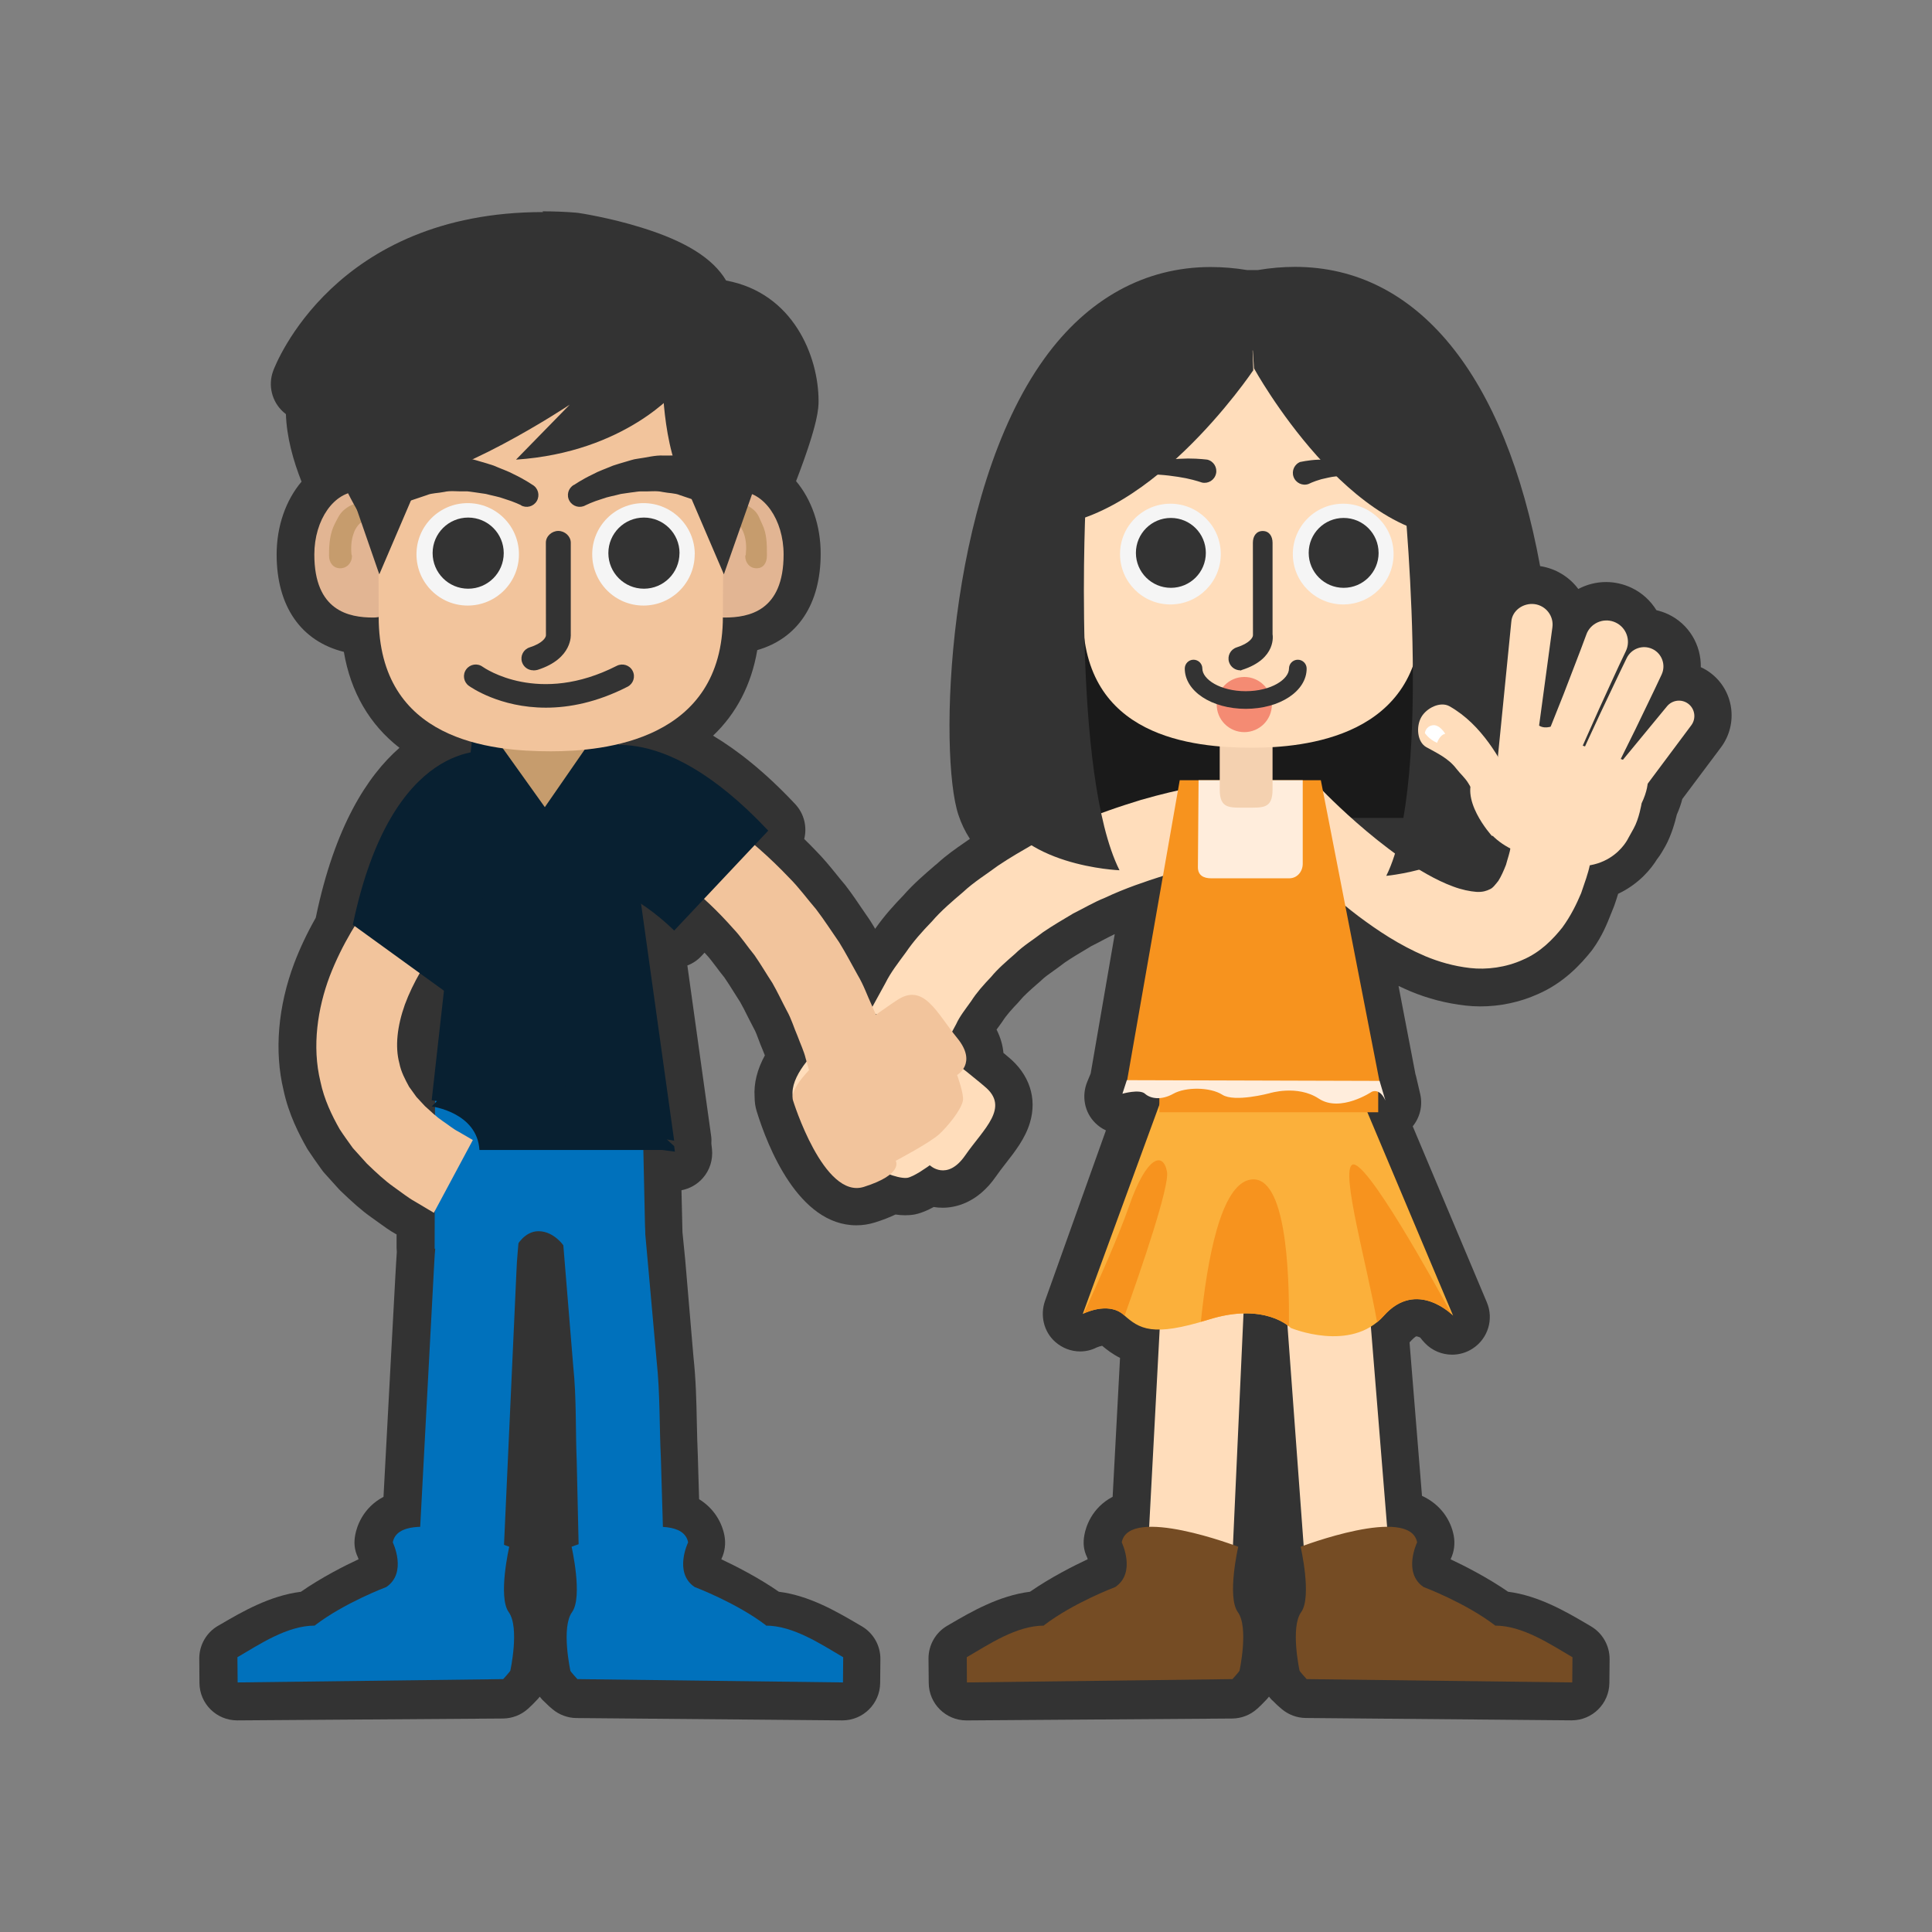 <?xml version="1.0" encoding="utf-8"?>
<!-- Generator: Adobe Illustrator 16.0.0, SVG Export Plug-In . SVG Version: 6.00 Build 0)  -->
<!DOCTYPE svg PUBLIC "-//W3C//DTD SVG 1.1//EN" "http://www.w3.org/Graphics/SVG/1.1/DTD/svg11.dtd">
<svg version="1.1" id="Layer_1" xmlns="http://www.w3.org/2000/svg" xmlns:xlink="http://www.w3.org/1999/xlink" x="0px" y="0px"
	 width="256px" height="256px" viewBox="0 0 256 256" enable-background="new 0 0 256 256" xml:space="preserve">
<rect x="0" y="0" width="256" height="256" fill="#808080" stroke="none"/>
<path fill="#333333" d="M173.104,225.24c-0.584-0.006-1.146-0.215-1.594-0.59c-0.35-0.299-0.717-0.606-1.027-0.95
	c-0.316-0.293-0.559-0.67-0.688-1.097c-0.044-0.133-0.076-0.269-0.095-0.41c-0.45-2.237-1.18-7.237,0.67-9.793
	c0.35-0.729,0.14-4.109-0.48-6.909c-0.14-0.61-0.029-1.23,0.25-1.75l-1.959-26.63l-0.061-0.021c-0.2-0.08-0.32-0.12-0.45-0.159
	c-0.229-0.07-0.37-0.111-0.53-0.15h-0.02l-1.21,26.66c0.521,0.59,0.739,1.41,0.569,2.209c-0.629,2.791-0.84,6.051-0.439,6.841
	c1.82,2.5,1.09,7.5,0.641,9.739c-0.021,0.131-0.051,0.261-0.091,0.391c-0.13,0.43-0.36,0.8-0.659,1.1c-0.301,0.34-0.65,0.66-1,0.98
	c-0.461,0.41-1.051,0.64-1.66,0.65l-35.21,0.239c-1.37,0-2.49-1.1-2.5-2.479l-0.03-3.221c-0.01-0.89,0.46-1.729,1.24-2.18l0.36-0.21
	c2.88-1.68,6.41-3.75,10.25-4.04c3.52-2.54,7.859-4.52,9.061-5.04c0.74-0.76-0.131-2.95-0.141-2.97c-0.21-0.46-0.27-0.99-0.18-1.48
	c0.18-0.97,0.9-2.979,3.699-3.77l1.16-21.79c-1.649-0.46-2.779-1.351-3.799-2.261c-0.021-0.01-0.041-0.029-0.061-0.039l-0.15-0.08
	l-0.16-0.051c-0.039-0.01-0.08-0.02-0.119-0.02c-0.11-0.01-0.181-0.01-0.24-0.02h-0.2c-0.8,0-1.74,0.35-2.04,0.49
	c-0.34,0.159-0.7,0.229-1.061,0.229c-0.609,0-1.219-0.22-1.689-0.65c-0.75-0.68-1.02-1.729-0.68-2.68l9.22-25.79
	c-0.149,0.05-0.3,0.1-0.399,0.141c-0.311,0.129-0.631,0.189-0.951,0.189c-0.649,0-1.289-0.25-1.77-0.73
	c-0.71-0.709-0.93-1.779-0.55-2.72l0.55-1.34l3.99-23.05c-1.17,0.34-2.36,0.75-3.52,1.29c-0.051,0.02-0.091,0.04-0.141,0.06
	c-0.79,0.32-1.58,0.74-2.43,1.19c-0.48,0.26-0.971,0.51-1.461,0.76l-0.569,0.34c-1.06,0.64-2.16,1.29-3.17,1.98
	c-0.44,0.34-0.88,0.66-1.33,0.97c-0.78,0.55-1.51,1.07-2.069,1.63l-0.111,0.1l-0.369,0.331c-0.971,0.85-1.87,1.64-2.561,2.479
	c-0.039,0.05-0.08,0.09-0.119,0.14c-0.84,0.881-1.711,1.83-2.32,2.79l-0.07,0.101l-0.48,0.67c-0.43,0.59-0.84,1.149-1.119,1.66
	c1.229,1.689,1.49,3.16,1.38,4.319c0.93,0.761,1.51,1.261,1.54,1.28c4.64,3.76,1.279,8.061-0.73,10.63
	c-0.47,0.601-0.949,1.22-1.38,1.83c-1.76,2.54-3.7,3.069-5.02,3.069c-0.59,0-1.12-0.109-1.58-0.26c-1.22,0.771-2.23,1.181-3.01,1.25
	c-0.12,0.01-0.25,0.01-0.39,0.01c-0.49,0-1.04-0.069-1.65-0.219c-0.84,0.469-1.87,0.899-3.1,1.289c-0.56,0.17-1.13,0.26-1.71,0.26
	c-6.22,0-9.86-10.229-10.82-13.359c-0.12-0.359-0.18-0.78-0.17-1.23c-0.13-1.619,0.42-3.359,1.64-5.189
	c-0.11-0.29-0.24-0.61-0.38-0.96c-0.13-0.32-0.26-0.64-0.39-0.97c-0.17-0.4-0.33-0.82-0.49-1.25c-0.25-0.67-0.48-1.301-0.8-1.86
	c-0.28-0.521-0.51-0.99-0.75-1.47c-0.35-0.7-0.71-1.42-1.1-2.101c-0.29-0.45-0.58-0.909-0.87-1.37c-0.44-0.699-0.89-1.43-1.36-2.11
	c-0.36-0.44-0.71-0.9-1.05-1.36c-0.53-0.71-1.04-1.38-1.58-1.96c-0.65-0.73-1.31-1.43-1.99-2.11l-2.26,2.41
	c-0.46,0.49-1.11,0.78-1.79,0.79h-0.03c-0.36,0-0.72-0.08-1.05-0.23l3.53,25.25c0.04,0.261,0.03,0.511-0.01,0.761
	c0.01,0.04,0.12,0.979,0.12,0.979c0.08,0.7-0.14,1.4-0.6,1.931c-0.47,0.53-1.13,0.84-1.83,0.86l-1.68,0.039l0.18,8.08
	c0.05,0.6,0.11,1.15,0.17,1.71c0.07,0.671,0.13,1.351,0.2,2.11l1.15,12.85c0.32,2.891,0.38,5.78,0.44,8.57
	c0.03,1.48,0.06,2.939,0.13,4.37l0.21,7.26c2.52,0.87,3.18,2.79,3.35,3.72c0.1,0.521,0.03,1.051-0.19,1.53
	c0,0.011-0.86,2.06-0.12,2.81c1.2,0.521,5.54,2.5,9.07,5.051c3.76,0.289,7.23,2.33,10.05,3.99l0.56,0.33
	c0.77,0.449,1.25,1.279,1.24,2.18l-0.03,3.16c-0.02,1.369-1.13,2.479-2.5,2.479l-35.22-0.31c-0.58-0.01-1.15-0.221-1.6-0.601
	c-0.37-0.31-0.74-0.62-1.05-0.97c-0.24-0.23-0.44-0.51-0.57-0.82c-0.11-0.229-0.18-0.47-0.21-0.729c-0.45-2.271-1.14-7.19,0.69-9.72
	c0.36-0.74,0.15-4.061-0.48-6.91c-0.21-0.93,0.14-1.87,0.84-2.461l-0.21-9.35c-0.06-1.39-0.08-2.859-0.1-4.359
	c-0.03-2.641-0.07-5.371-0.34-7.98l-1.24-15.24c-0.28-0.25-0.61-0.449-0.9-0.449c-0.04,0-0.12,0.039-0.23,0.119
	c-0.09,1.01-0.17,2.041-0.2,3.061l-1.57,34.6c0.52,0.59,0.75,1.4,0.57,2.2c-0.62,2.79-0.83,6.05-0.44,6.83
	c1.81,2.489,1.1,7.47,0.65,9.71c-0.02,0.16-0.05,0.311-0.1,0.45c-0.13,0.409-0.35,0.77-0.64,1.05c-0.3,0.35-0.65,0.67-1.01,0.99
	c-0.45,0.42-1.05,0.65-1.66,0.65l-35.21,0.25c-1.37,0-2.49-1.111-2.5-2.48l-0.02-3.221c0-0.899,0.47-1.729,1.24-2.18l0.35-0.199
	c2.89-1.69,6.42-3.761,10.27-4.051c3.52-2.54,7.86-4.52,9.07-5.04c0.75-0.77-0.13-2.95-0.14-2.97c-0.2-0.46-0.27-0.99-0.17-1.49
	c0.18-0.96,0.9-2.97,3.7-3.77l1.8-32.54c0.02-0.591,0.06-1.181,0.11-1.771c-0.03-0.13-0.04-0.27-0.04-0.42l0.01-3.25
	c-0.39-0.23-0.86-0.51-1.42-0.84c-0.64-0.34-1.36-0.859-2.12-1.42c-0.29-0.21-0.58-0.43-0.9-0.641
	c-1.17-0.819-2.36-1.899-3.79-3.279c-0.04-0.04-0.08-0.08-0.12-0.13l-1.85-2.06c-0.06-0.07-0.12-0.141-0.17-0.211l-0.18-0.25
	c-0.54-0.74-1.09-1.51-1.64-2.35c-0.03-0.04-0.05-0.08-0.08-0.12c-0.92-1.62-2.22-4.11-2.83-7.021c-1.13-4.58-0.66-10.06,1.33-15.35
	c0.79-2.05,1.75-4.05,2.93-6.08c0-0.14,0.02-0.28,0.05-0.42c2.96-14.2,8.43-20.39,13.05-23.05c-5.67-2.94-8.93-7.94-9.56-14.73
	c-5.59-0.61-8.65-4.38-8.65-10.77c0-3.73,1.46-7.11,3.75-9.07c-1.53-3.44-2.78-7.48-2.5-11.08c-0.43-0.09-0.84-0.29-1.19-0.6
	c-0.77-0.69-1.03-1.77-0.68-2.73c0.29-0.79,7.51-19.41,33.44-19.41c1.36,0,2.77,0.05,4.18,0.16c0.06,0,0.13,0.01,0.19,0.02
	c3.78,0.57,16.03,2.86,18.29,8.79c8.34,0.82,11.41,8.44,11.41,13.65c0,0.67,0,2.67-3.4,11.24c2.26,1.97,3.68,5.32,3.68,9.01
	c0,6.2-2.87,9.93-8.15,10.7c-0.57,6.12-3.36,10.8-8.19,13.83c3.85,1.69,8.45,4.81,13.64,10.34c0.91,0.96,0.91,2.46,0,3.42
	l-0.03,0.03c0.97,0.9,1.91,1.82,2.81,2.77c0.91,0.91,1.74,1.94,2.55,2.93c0.37,0.45,0.74,0.91,1.11,1.35
	c0.03,0.04,0.06,0.07,0.09,0.11c0.79,1.04,1.5,2.08,2.19,3.09c0.32,0.46,0.62,0.92,0.94,1.37c0.03,0.03,0.05,0.07,0.07,0.1
	c0.66,1.05,1.22,2.07,1.77,3.07c0.23,0.43,0.47,0.85,0.7,1.27c0.54-0.88,1.18-1.74,1.8-2.58l0.39-0.54c1.08-1.6,2.44-3.07,3.62-4.3
	c1.26-1.44,2.69-2.67,4.08-3.86l0.23-0.2c1.07-1,2.22-1.79,3.32-2.56c0.5-0.34,0.99-0.68,1.479-1.05l0.101-0.06
	c0.47-0.32,0.949-0.62,1.42-0.91c-1.311-1.33-2.24-2.84-2.811-4.53c-2.44-7.31-1.37-40.99,11.04-58.2
	c5.29-7.35,12.03-11.08,20-11.08c1.49,0,3.03,0.14,4.601,0.4h1.85c1.6-0.28,3.18-0.42,4.699-0.42
	c20.611,0,27.871,24.78,30.371,39.65c0.319-0.06,0.64-0.09,0.979-0.09c0.229,0,0.45,0.02,0.681,0.05
	c2.529,0.35,4.389,2.42,4.549,4.84c0.931-1.64,2.721-2.69,4.641-2.69c0.8,0,1.58,0.17,2.3,0.52c1.32,0.63,2.261,1.73,2.72,3.01
	c0.73,0.01,1.44,0.16,2.11,0.47c2.5,1.16,3.601,4.12,2.5,6.62c0.979,0.01,1.92,0.32,2.7,0.91c2,1.49,2.4,4.34,0.91,6.35l-5.44,7.28
	c-0.159,0.74-0.43,1.54-0.81,2.37c-0.16,0.73-0.59,2.45-1.33,3.78c-0.301,0.53-0.6,1.08-0.971,1.52c-0.76,1.31-2.449,3.17-5.17,4.12
	c-0.189,0.83-0.47,1.68-0.77,2.54c-0.02,0.06-0.04,0.12-0.061,0.17c-0.119,0.29-0.229,0.58-0.35,0.88
	c-0.49,1.24-1.05,2.65-2.141,4.16c-0.02,0.03-0.039,0.06-0.069,0.09c-1.239,1.55-3.229,3.76-6.181,5.02
	c-1.989,0.91-4.289,1.4-6.6,1.4c-0.57,0-1.13-0.03-1.67-0.091c-2.3-0.26-4.52-0.829-6.59-1.689c-2.311-0.98-4.34-2.11-6.029-3.19
	l3.279,17.09c0.03,0.101,0.061,0.19,0.08,0.29l0.529,2.28c0.25,1.1-0.25,2.2-1.199,2.74c-0.04,0.229-0.109,0.449-0.21,0.65
	l10.37,24.629c0.47,1.11,0.08,2.4-0.93,3.061c-0.42,0.279-0.9,0.42-1.371,0.42c-0.66,0-1.319-0.26-1.799-0.76
	c-0.211-0.221-0.461-0.5-0.66-0.85l-0.121-0.091l0.041-0.069c-0.021-0.041-0.041-0.07-0.051-0.11l-0.08,0.13
	c-0.08-0.05-0.359-0.21-0.359-0.21c-0.07-0.04-0.16-0.08-0.25-0.12c0,0-0.27-0.109-0.35-0.141l-0.11-0.039
	c-0.07-0.021-0.15-0.04-0.229-0.061l0.52-2.449l-0.62,2.42c-0.08-0.021-0.17-0.03-0.271-0.051c-0.18-0.02-0.27-0.02-0.359-0.02
	c-0.18,0-0.27,0.01-0.36,0.02c-0.149,0.03-0.239,0.051-0.33,0.07l-0.13,0.04c-0.02,0-0.12,0.05-0.22,0.09
	c-0.2,0.091-0.31,0.16-0.431,0.229c0,0-0.1,0.061-0.1,0.07c-0.109,0.07-0.24,0.17-0.38,0.291l-0.06,0.049
	c-0.17,0.15-0.32,0.301-0.48,0.48c-0.29,0.32-0.609,0.641-0.971,0.95c0,0-0.01,0-0.01,0.01l1.871,23.14
	c3.139,0.721,3.92,2.891,4.109,3.92c0.1,0.521,0.029,1.051-0.2,1.53c0,0.011-0.86,2.06-0.12,2.81c1.211,0.531,5.551,2.5,9.07,5.051
	c3.76,0.29,7.221,2.32,10.05,3.98l0.57,0.33c0.78,0.449,1.25,1.279,1.239,2.18l-0.029,3.16c-0.01,1.369-1.13,2.479-2.5,2.479
	l-35.21-0.31L173.104,225.24z"/>
<path fill="#333333" d="M55.923,134.22c-0.68,1.998-0.923,3.87-0.697,5.363L55.923,134.22L55.923,134.22z"/>
<path fill="#333333" d="M194.564,115.488c0.517,0.125,0.953,0.185,1.278,0.213h0.063c0.146,0,0.218-0.01,0.297-0.04
	c0.07-0.08,0.137-0.17,0.212-0.26l0.08-0.1c0.187-0.31,0.394-0.75,0.616-1.31c-0.819,0.57-1.68,1.07-2.547,1.51V115.488z"/>
<path fill="#333333" d="M71.973,33.098c1.282,0,2.617,0.05,3.998,0.15c0,0,14.96,2.26,16.42,7.478c0.11,0.397,0.17,0.83,0.19,1.275
	c0.19,0,0.37-0.01,0.54-0.01c8.9,0,10.43,8.47,10.43,11.23c0,1.99-2.15,7.67-3.52,11.07l0.04,0.01l-0.41,1.18
	c2.42,1.04,4.17,4.22,4.17,8c0,7.49-4.57,8.35-7.81,8.35c-0.08,0-0.15-0.01-0.23-0.01c-0.03,10.89-7.04,15.15-13.79,16.77l0.02,0.14
	h0.14c4,0,10.78,1.89,19.66,11.35l-1.79,1.91c1.58,1.34,3.12,2.79,4.58,4.33c1.31,1.3,2.4,2.81,3.58,4.19
	c1.11,1.44,2.07,2.95,3.06,4.37c0.91,1.46,1.67,2.95,2.46,4.33c0.82,1.37,1.29,2.78,1.88,4.02l0.07,0.17l1.71-3.109
	c0.68-1.35,1.67-2.63,2.69-4.02c0.97-1.43,2.16-2.76,3.45-4.09c1.22-1.41,2.67-2.63,4.13-3.88c1.419-1.33,3.07-2.3,4.63-3.47
	c1.459-0.98,2.979-1.79,4.47-2.65c-2.16-1.32-4.021-3.05-4.88-5.64c-2.73-8.2-0.82-66.01,28.68-66c1.4,0,2.859,0.13,4.391,0.4h2.279
	c1.57-0.28,3.061-0.42,4.49-0.42c18.66,0,26.25,23.22,28.6,42.37l0.01-0.36c0.01-0.03,0.01-0.07,0.01-0.09
	c0.101-1.37,1.371-2.35,2.721-2.35c0.12,0,0.25,0.01,0.37,0.02c1.489,0.21,2.56,1.57,2.36,3.06L204,96.19
	c0.279,0.176,0.583,0.24,0.883,0.24c0.21,0,0.42-0.03,0.62-0.083c0.574-1.433,1.14-2.87,1.72-4.3c1.01-2.64,2.055-5.27,3.026-7.92
	c0.03-0.08,0.06-0.164,0.101-0.25c0.479-1.02,1.5-1.61,2.56-1.61c0.409,0,0.829,0.09,1.22,0.28c1.41,0.67,2.01,2.37,1.34,3.786
	c-1.23,2.55-2.369,5.13-3.55,7.696c-0.72,1.61-1.44,3.21-2.149,4.83l0.31,0.11c0.68-1.5,1.37-2.979,2.06-4.479
	c1.15-2.42,2.28-4.86,3.461-7.271c0.439-0.9,1.35-1.43,2.289-1.43c0.36,0,0.73,0.08,1.08,0.24c1.27,0.59,1.83,2.11,1.24,3.39
	c-1.141,2.43-2.33,4.85-3.48,7.27c-0.649,1.3-1.299,2.61-1.939,3.92l0.29,0.11l5.84-7.09c0.399-0.49,0.99-0.75,1.58-0.75
	c0.42,0,0.851,0.13,1.22,0.41c0.9,0.67,1.07,1.95,0.391,2.85l-5.801,7.75c-0.08,0.7-0.34,1.56-0.84,2.59c0,0-0.38,2.02-1.119,3.35
	c-0.701,1.25-0.83,1.25-0.83,1.25s-1.381,2.96-5.381,3.61c0,1.06-0.42,2.36-0.88,3.73c-0.6,1.4-1.06,2.94-2.22,4.54
	c-1.25,1.56-2.891,3.29-5.221,4.28c-1.789,0.82-3.779,1.21-5.619,1.21c-0.471,0-0.94-0.03-1.391-0.08
	c-2.18-0.25-4.16-0.79-5.91-1.52c-3.5-1.49-6.359-3.35-8.91-5.25c-0.579-0.44-1.149-0.73-1.689-1.17l4.51,23.469h0.03l0.521,2.281
	c-0.311-0.701-0.221-1.351-1.221-1.49v3.199h-0.93l11.24,26.7c0,0-0.311-0.319-0.311-0.43c0-0.05-0.01-0.11-0.09-0.181
	c0-0.01,0.11-0.01,0.11-0.01c-0.07-0.07-0.16-0.14-0.261-0.21l-0.06-0.04l-0.28-0.199l-0.09-0.061c-0.09-0.061-0.18-0.12-0.279-0.18
	c-0.041-0.03-0.08-0.061-0.131-0.08c-0.109-0.07-0.22-0.131-0.34-0.2l-0.16-0.09c-0.119-0.07-0.24-0.13-0.369-0.19l-0.17-0.08
	c-0.121-0.05-0.24-0.1-0.371-0.14c-0.069-0.021-0.129-0.05-0.199-0.069c-0.12-0.041-0.24-0.08-0.37-0.111
	c-0.05-0.02-0.11-0.029-0.16-0.039c-0.16-0.04-0.319-0.061-0.479-0.09c-0.061-0.01-0.121-0.021-0.181-0.021
	c-0.17-0.021-0.34-0.03-0.51-0.03h-0.17c-0.19,0.01-0.37,0.021-0.56,0.041l-0.131,0.029c-0.18,0.03-0.359,0.07-0.55,0.12l-0.1,0.03
	c-0.2,0.07-0.41,0.149-0.61,0.24l-0.13,0.06c-0.2,0.1-0.41,0.22-0.61,0.35c-0.05,0.03-0.09,0.06-0.13,0.091
	c-0.21,0.14-0.42,0.31-0.63,0.489l-0.1,0.091c-0.23,0.199-0.45,0.42-0.67,0.67c-0.26,0.289-0.53,0.549-0.811,0.779
	c-0.029,0.02-0.05,0.051-0.08,0.07v0.01c-0.26,0.221-0.539,0.42-0.82,0.59l2.15,26.551h0.051c2.049,0,3.639,0.59,3.93,2.129
	c0,0-1.95,4.131,0.85,6.041c0,0,5.58,2.34,9.48,5.34h-0.03c3.659,0,7.3,2.279,10.271,4.01l-0.031,3.15l-35.189-0.301
	c0,0-1.02-0.859-0.92-0.859h-0.02c0,0-1.25-5.99,0.209-8.01c1.461-2.031-0.06-8.92-0.06-8.92l0.399-0.15l-2.149-29.2
	c-0.19-0.14-0.44-0.31-0.76-0.479c-0.07-0.031-0.13-0.07-0.2-0.11c-0.05-0.021-0.109-0.05-0.16-0.07
	c-0.119-0.06-0.24-0.11-0.369-0.17l-0.131-0.05c-0.15-0.061-0.32-0.12-0.49-0.18l-0.1-0.03c-0.21-0.06-0.42-0.13-0.65-0.181h-0.029
	c-0.74-0.18-1.61-0.289-2.6-0.289c-0.07,0-0.141,0.01-0.211,0.01c-0.039,0-0.09,0.01-0.13,0.01c-0.11,2.37-0.22,4.8-0.329,7.22
	c-0.391,8.53-0.781,17.08-1.07,23.48c0.43,0.149,0.689,0.31,0.689,0.31s-1.52,6.76-0.061,8.79c1.471,2.021,0.211,8.011,0.211,8.011
	h-0.02c0.1,0-0.921,0.92-0.921,0.92l-35.18,0.25l-0.03-3.221c2.971-1.73,6.6-3.949,10.26-3.949h-0.029
	c3.91-3,9.479-5.351,9.479-5.351c2.8-1.899,0.86-6.16,0.86-6.16c0.279-1.46,1.73-2.01,3.63-2.06c0.34-6.221,0.75-14.03,1.16-21.84
	l0.229-4.301h-0.13c-2.271,0-3.38-0.84-4.62-1.949c-0.119-0.11-0.25-0.2-0.38-0.291c-0.04-0.029-0.09-0.049-0.13-0.069
	c-0.1-0.06-0.189-0.11-0.29-0.149l-0.14-0.061c-0.1-0.04-0.2-0.08-0.301-0.11c-0.039-0.02-0.09-0.03-0.129-0.04
	c-0.11-0.029-0.221-0.06-0.33-0.07l-0.121-0.02c-0.119-0.02-0.279-0.029-0.399-0.04h-0.12c-0.08-0.01-0.16-0.01-0.24-0.01
	c-1.58,0-3.109,0.729-3.109,0.729l9.9-27.709v-0.9c0,0.01-0.051,0.01-0.131,0.01c-0.32,0-1.189-0.09-1.52-0.4
	c-0.2-0.18-0.5-0.25-0.83-0.25c-0.86,0-1.91,0.431-1.91,0.431l0.58-1.421h0.04l4.75-27.439c-2.31,0.74-5.011,1.26-7.729,2.54
	c-1.41,0.56-2.73,1.37-4.15,2.06c-1.33,0.8-2.711,1.6-4.01,2.49c-1.23,0.96-2.601,1.78-3.681,2.85c-1.149,1.01-2.3,1.98-3.21,3.09
	c-0.99,1.04-1.91,2.069-2.609,3.17c-0.75,1.05-1.53,2.021-1.991,3.05l-0.53,0.98c0.22,0.289,0.44,0.57,0.67,0.85
	c1.61,1.971,1.3,3.32,0.78,4.1c1.68,1.32,2.811,2.291,2.811,2.291c3.449,2.789-0.101,5.619-2.531,9.149c-1.08,1.569-2.13,2-2.97,2
	c-1.04,0-1.74-0.681-1.74-0.681s-2.19,1.611-3.05,1.681c-0.06,0-0.12,0.01-0.19,0.01c-0.56,0-1.3-0.19-2.05-0.46
	c-0.62,0.51-1.67,1.07-3.44,1.63c-0.32,0.101-0.64,0.15-0.95,0.15c-4.86,0-8.43-11.601-8.43-11.601c-0.06-0.17-0.07-0.359-0.05-0.56
	c-0.19-1.47,0.65-3.11,1.88-4.649l-0.12-0.41c-0.22-0.92-0.67-1.86-1.07-2.94c-0.46-1.04-0.79-2.26-1.44-3.39
	c-0.62-1.15-1.19-2.41-1.9-3.641c-0.77-1.189-1.51-2.46-2.37-3.68c-0.94-1.15-1.77-2.43-2.81-3.53c-1.23-1.39-2.54-2.71-3.89-3.93
	l-3.98,4.24c0,0-1.8-1.83-4.39-3.54l4.39,31.41l-0.95-0.131l0.95,0.94l0.1,0.851l-1.65,0.029h-2.5l0.24,10.71
	c0.12,1.341,0.24,2.47,0.37,3.89c0.36,4.101,0.76,8.48,1.15,12.851c0.47,4.38,0.35,8.74,0.56,12.83l0.27,9.21
	c1.76,0.1,3.08,0.73,3.34,2.109c0,0-1.94,4.141,0.86,6.041c0,0,5.57,2.35,9.48,5.35h-0.04c3.66,0,7.3,2.279,10.26,4.01l-0.03,3.16
	l-35.2-0.32c0,0-1.01-0.859-0.92-0.859h-0.03c0,0-1.25-5.99,0.22-8.01c1.46-2.03-0.06-8.92-0.06-8.92s0.35-0.131,0.93-0.341
	l-0.24-10.989c-0.17-4-0.01-8.33-0.45-12.561l-1-12.35l-0.29-3.58c-0.48-0.631-1.66-1.9-3.33-1.9c-1.34,0-2.23,1-2.65,1.58
	c-0.12,1.3-0.24,2.65-0.28,4.02c-0.19,4-0.38,8.28-0.57,12.551l-1.05,23.5c0.44,0.16,0.69,0.32,0.69,0.32s-1.52,6.77-0.06,8.799
	c1.46,2.021,0.21,8.011,0.21,8.011h-0.02c0.1,0-0.92,0.93-0.92,0.93l-35.19,0.24l-0.03-3.22c2.96-1.73,6.6-3.94,10.26-3.94h-0.03
	c3.91-3,9.48-5.34,9.48-5.34c2.8-1.899,0.85-6.16,0.85-6.16c0.27-1.46,1.72-2.01,3.63-2.06l1.16-21.84l0.67-12.711
	c0.03-0.789,0.09-1.56,0.16-2.31h-0.09l0.02-4.96l-0.11,0.22c0,0-0.92-0.55-2.54-1.51c-0.81-0.44-1.75-1.19-2.84-1.96
	c-1.09-0.77-2.27-1.85-3.51-3.05c-0.6-0.66-1.22-1.341-1.85-2.05c-0.58-0.801-1.18-1.621-1.76-2.5c-1.06-1.851-2.06-3.95-2.55-6.301
	c-1.16-4.71-0.36-9.76,1.22-13.949c0.93-2.42,2.08-4.641,3.34-6.69l-0.25-0.18c3.79-18.17,11.64-22.06,15.62-22.83l0.15-1.39
	c-6.41-1.84-12.35-6.21-12.36-16.59c-0.23,0.05-0.46,0.08-0.72,0.08c-3.23,0-7.81-0.87-7.81-8.35c0-3.93,1.91-7.22,4.48-8.11
	c-1.84-3.65-4.63-10.43-2.49-14.69c0,0,0.47-0.72-0.22-0.72c-0.39,0-1.13,0.22-2.53,0.92c0,0,6.61-17.78,31.09-17.78"/>
<path fill="#333333" d="M184.85,113.469c0.439-1.42,0.799-3.59,1.1-4.59h-6.891c0.23,0,0.461,0.17,0.711,0.4
	c1.459,1.29,3.189,2.83,5.069,4.19"/>
<path fill="#333333" d="M195.898,118.209c0.701,0,1.141-0.17,1.49-0.34c0.4-0.14,0.721-0.61,1.141-1.11
	c0.38-0.6,0.72-1.37,1.01-2.13c0.21-0.79,0.46-1.47,0.58-2.19c-0.811-0.41-1.61-0.96-2.32-1.67h-0.13c0,0-0.09-0.1-0.229-0.27
	c-2.681,2.57-6.471,3.98-9.4,4.74c1.48,0.9,3.01,1.7,4.49,2.24c1.14,0.44,2.209,0.64,3.07,0.72c0.1,0,0.189,0.01,0.279,0.01"/>
<path fill="#333333" d="M58.1,147.77V146.7c-1-0.05-0.94-0.08-0.94-0.08l-0.06-0.45v-0.29l-0.19-0.069l1.89-14.521l-3.21-2.32
	c-0.77,1.356-1.438,2.75-1.957,4.154c-1.027,2.86-1.317,5.601-0.72,7.8c0.22,1.131,0.79,2.131,1.31,3.1
	c0.34,0.461,0.72,0.916,1.034,1.351c0.39,0.415,0.886,0.819,1.24,1.21c0.47,0.42,0.58,0.82,1.58,1.2"/>
<path fill="#333333" d="M71.98,28.1C44.333,28.096,36.52,48.276,36.2,49.136c-0.714,1.925-0.18,4.09,1.35,5.462
	c0.108,0.098,0.22,0.19,0.335,0.276c0.096,3.013,0.954,6.122,2.07,8.948c-2.067,2.44-3.3,5.873-3.3,9.653
	c0,6.897,3.26,11.5,8.907,12.902c0.902,5.328,3.415,9.64,7.37,12.712c-4.252,3.72-8.572,10.41-11.073,22.42l-0.03,0.12
	c-1.13,1.99-2.06,3.96-2.83,5.97c-2.17,5.74-2.67,11.709-1.43,16.85c0.68,3.22,2.09,5.91,3.08,7.66c0.05,0.08,0.1,0.17,0.15,0.25
	c0.58,0.89,1.15,1.68,1.7,2.449l0.18,0.25c0.1,0.141,0.21,0.28,0.33,0.41l1.86,2.061c0.08,0.08,0.16,0.17,0.24,0.25
	c1.51,1.449,2.79,2.609,4.09,3.52c0.29,0.2,0.58,0.41,0.85,0.61c0.8,0.58,1.56,1.14,2.39,1.6l0.11,0.06v1.82
	c0,0.17,0.01,0.34,0.03,0.51c-0.04,0.49-0.07,1.021-0.1,1.57l-0.11,1.94l-0.58,10.729L51,194.9l-0.184,3.439
	c-2.81,1.48-3.56,4.051-3.744,5.03c-0.2,1.05-0.118,2.01,0.35,2.979c0.03,0.07,0.06,0.16,0.09,0.26
	c-1.85,0.86-4.91,2.41-7.647,4.311c-4.14,0.52-7.84,2.68-10.63,4.311l-0.35,0.199c-1.546,0.9-2.49,2.561-2.48,4.35L26.428,223
	c0.02,2.75,2.25,4.96,5,4.96h0.03l35.19-0.248c1.23-0.01,2.41-0.47,3.32-1.295c0.3-0.276,0.69-0.63,1.08-1.067
	c0.17-0.16,0.33-0.34,0.472-0.529c0.2,0.27,0.434,0.52,0.69,0.74c0.365,0.379,0.72,0.68,0.99,0.909c0.89,0.75,2.02,1.171,3.19,1.181
	l35.19,0.31h0.046c2.74,0,4.972-2.21,5-4.95l0.03-3.16c0.02-1.8-0.93-3.466-2.48-4.369l-0.56-0.326
	c-2.74-1.601-6.36-3.73-10.41-4.24c-2.73-1.891-5.78-3.434-7.63-4.305c0.017-0.032,0.02-0.06,0.03-0.069
	c0.448-0.95,0.58-2.021,0.39-3.05c-0.33-1.75-1.38-3.62-3.36-4.84l-0.17-5.711l-0.002-0.1c-0.065-1.38-0.095-2.79-0.13-4.29
	c-0.055-2.83-0.12-5.75-0.45-8.79l-0.1-1.17l-0.985-11.6c-0.07-0.764-0.14-1.447-0.21-2.12l-0.16-1.606l-0.13-5.55
	c1.09-0.205,2.09-0.771,2.83-1.616c0.93-1.053,1.36-2.449,1.21-3.85l-0.08-0.71c0.02-0.36,0.02-0.72-0.04-1.086l-3.14-22.52
	c0.69-0.26,1.32-0.68,1.84-1.23l0.44-0.47l0.05,0.06l0.12,0.13c0.45,0.47,0.91,1.08,1.4,1.73c0.33,0.44,0.67,0.9,1.05,1.36
	c0.42,0.6,0.82,1.25,1.25,1.93c0.29,0.451,0.57,0.9,0.85,1.34c0.35,0.611,0.67,1.25,1,1.921c0.25,0.5,0.5,0.979,0.75,1.46
	c0.02,0.04,0.05,0.09,0.07,0.13c0.22,0.38,0.42,0.92,0.63,1.49c0.16,0.42,0.32,0.85,0.52,1.31c0.1,0.26,0.2,0.51,0.3,0.75
	c-1.02,1.87-1.48,3.71-1.36,5.5c0,0.668,0.09,1.311,0.28,1.916c1.41,4.561,5.5,15.1,13.21,15.1c0.83,0,1.66-0.129,2.46-0.379
	c1.02-0.32,1.92-0.67,2.72-1.051c0.45,0.07,0.87,0.1,1.27,0.1c0.21,0,0.42-0.01,0.61-0.023c0.43-0.029,1.42-0.109,3.18-1.07
	c0.37,0.061,0.77,0.096,1.19,0.096c1.57,0,4.569-0.541,7.069-4.16c0.381-0.551,0.82-1.12,1.28-1.71c1.271-1.63,2.58-3.3,3.21-5.39
	c0.98-3.25-0.07-6.431-2.88-8.73c-0.09-0.08-0.31-0.26-0.63-0.53c-0.08-0.94-0.35-1.979-0.91-3.09l0.18-0.24l0.5-0.69
	c0.051-0.069,0.09-0.139,0.141-0.209c0.5-0.78,1.26-1.62,2.02-2.41c0.08-0.09,0.16-0.18,0.24-0.28c0.551-0.67,1.38-1.399,2.27-2.18
	l0.381-0.33l0.21-0.19c0.42-0.42,1.079-0.88,1.77-1.369c0.431-0.311,0.88-0.631,1.341-0.991c0.93-0.63,1.93-1.23,2.979-1.85
	l0.489-0.3c0.49-0.24,0.961-0.49,1.431-0.74c0.601-0.32,1.181-0.62,1.71-0.87l-3.189,18.469l-0.451,1.091
	c-0.779,1.88-0.379,4.069,1.08,5.489c0.41,0.4,0.881,0.73,1.391,0.961l-8.061,22.56c-0.689,1.931-0.189,4.12,1.351,5.47
	c0.94,0.83,2.11,1.26,3.3,1.26c0.74,0,1.49-0.17,2.189-0.529c0.211-0.09,0.5-0.18,0.721-0.221c0.59,0.5,1.37,1.101,2.37,1.61
	l-0.011,0.19l-0.459,8.65l-0.51,9.56c-2.811,1.479-3.561,4.05-3.74,5.04c-0.2,1.05-0.121,2.01,0.35,2.97
	c0.029,0.08,0.061,0.17,0.09,0.261c-1.85,0.869-4.91,2.409-7.65,4.31c-4.129,0.52-7.819,2.67-10.609,4.3l-0.36,0.21
	c-1.55,0.899-2.49,2.569-2.48,4.36l0.03,3.22c0.02,2.75,2.26,4.96,5,4.96h0.03l35.181-0.25c1.229-0.01,2.41-0.471,3.319-1.3
	c0.3-0.271,0.69-0.63,1.08-1.06c0.17-0.171,0.33-0.351,0.479-0.541c0.201,0.271,0.431,0.51,0.69,0.73c0.37,0.39,0.729,0.689,1,0.92
	c0.89,0.75,2.021,1.17,3.181,1.18l35.189,0.311h0.04c2.74,0,4.97-2.2,5-4.95l0.03-3.149c0.01-1.791-0.93-3.461-2.49-4.371
	l-0.561-0.33c-2.729-1.6-6.35-3.72-10.399-4.239c-2.72-1.88-5.771-3.431-7.62-4.3c0.01-0.03,0.02-0.061,0.03-0.07
	c0.45-0.95,0.579-2.02,0.39-3.051c-0.38-2.02-1.68-4.119-4.21-5.289l-1.649-20.33c0.09-0.09,0.18-0.19,0.26-0.28
	c0.08-0.08,0.17-0.17,0.279-0.271l0.07-0.06c0.04-0.03,0.08-0.069,0.13-0.1l0.011-0.011l0.09-0.06c0.02-0.01,0.039-0.01,0.05-0.021
	l0.08,0.011h0.02l0.11,0.03l0.061,0.02c0.02,0,0.049,0.02,0.09,0.03l0.1,0.04l0.061,0.029c0.189,0.25,0.399,0.5,0.629,0.74
	c0.971,1.01,2.28,1.53,3.601,1.53c0.95,0,1.909-0.271,2.75-0.83c2.01-1.32,2.79-3.89,1.85-6.11l-9.819-23.32
	c0.939-1.159,1.35-2.719,0.99-4.279l-0.531-2.28c-0.029-0.12-0.06-0.239-0.1-0.36l-2.24-11.68c0.51,0.24,1.041,0.48,1.58,0.711
	c2.311,0.969,4.76,1.6,7.301,1.889c0.629,0.07,1.289,0.111,1.949,0.111c2.641,0,5.28-0.561,7.641-1.631
	c3.439-1.49,5.699-3.98,7.1-5.73c0.051-0.06,0.1-0.13,0.141-0.19c1.279-1.77,1.92-3.4,2.439-4.71c0.109-0.28,0.221-0.55,0.33-0.82
	c0.05-0.11,0.09-0.22,0.13-0.34c0.17-0.5,0.34-1,0.49-1.5c2.84-1.34,4.43-3.41,5.14-4.56c0.48-0.61,0.83-1.24,1.1-1.72
	c0.82-1.47,1.301-3.23,1.531-4.2c0.31-0.71,0.56-1.4,0.729-2.08l5.13-6.85c2.33-3.14,1.689-7.55-1.4-9.86
	c-0.399-0.3-0.83-0.56-1.279-0.76c0.06-2.91-1.561-5.73-4.36-7.03c-0.5-0.23-1.01-0.4-1.521-0.52c-0.77-1.24-1.879-2.29-3.289-2.96
	c-1.051-0.5-2.221-0.77-3.381-0.77c-1.31,0-2.56,0.33-3.68,0.92c-1.18-1.58-2.96-2.71-5.061-3.03
	c-4.629-25.31-16.27-39.65-32.479-39.65c-1.6,0-3.25,0.14-4.92,0.42h-1.43c-1.64-0.27-3.25-0.4-4.82-0.4
	c-8.7,0-16.319,4.19-22.04,12.13c-13.1,18.17-14.01,52.61-11.39,60.46c0.37,1.13,0.88,2.19,1.521,3.18
	c-0.25,0.18-0.511,0.35-0.761,0.53c-1.11,0.77-2.37,1.64-3.56,2.74l-0.2,0.16c-1.44,1.24-2.93,2.51-4.3,4.07
	c-1.19,1.23-2.54,2.71-3.73,4.42c-0.19-0.32-0.38-0.65-0.59-0.97c-0.04-0.08-0.09-0.15-0.14-0.22c-0.31-0.44-0.61-0.89-0.92-1.34
	c-0.7-1.04-1.43-2.12-2.27-3.21c-0.05-0.07-0.11-0.14-0.17-0.21c-0.36-0.42-0.72-0.86-1.07-1.3c-0.79-0.98-1.69-2.08-2.73-3.13
	c-0.49-0.51-0.99-1.02-1.51-1.52c0.4-1.6,0-3.35-1.2-4.63c-3.94-4.2-7.59-7.09-10.88-9.06c3.1-2.95,5.08-6.77,5.86-11.34
	c5.34-1.54,8.4-6.07,8.4-12.77c0-3.76-1.21-7.18-3.26-9.62c2.98-7.74,2.98-9.74,2.98-10.63c0-5.87-3.33-14.31-12.25-15.95
	c-1.75-2.95-5.38-5.21-11.19-7.01c-4.23-1.32-8.23-1.93-8.39-1.95c-0.13-0.02-0.25-0.03-0.38-0.04c-1.48-0.12-2.95-0.17-4.38-0.17
	L71.98,28.1z"/>
<path fill="#1A1A1A" d="M139.354,62.484l1.951,45.897h49.075l1.36-31.09L184.73,51L139.354,62.484z"/>
<path fill="#FFDDBB" d="M161.9,114.225l-0.578,0.092c-0.348,0.067-0.855,0.164-1.506,0.287c-1.365,0.264-3.344,0.753-5.68,1.445
	c-2.316,0.74-5.035,1.64-7.771,2.93c-1.412,0.56-2.736,1.36-4.154,2.06c-1.338,0.8-2.718,1.6-4.017,2.49
	c-1.23,0.96-2.604,1.78-3.684,2.85c-1.15,1.01-2.295,1.98-3.203,3.09c-0.994,1.04-1.912,2.07-2.61,3.17
	c-0.752,1.061-1.53,2.021-1.997,3.061c-0.53,0.99-1.02,1.9-1.46,2.71l-0.83,2.229l-0.74,1.93l-10.45-3.239l0.99-2.57
	c0.32-0.819,0.71-1.8,1.16-2.94c0.59-1.069,1.25-2.279,1.97-3.59c0.67-1.359,1.67-2.64,2.69-4.029c0.97-1.43,2.16-2.771,3.45-4.1
	c1.22-1.42,2.67-2.65,4.14-3.9c1.42-1.33,3.07-2.34,4.63-3.5c1.601-1.08,3.271-2.03,4.91-2.98c1.69-0.82,3.31-1.75,4.95-2.41
	c3.24-1.47,6.39-2.49,9.08-3.32c2.72-0.78,5.01-1.31,6.66-1.62c0.799-0.16,1.51-0.27,2-0.35l0.67-0.1l1.42,10.27L161.9,114.225z
	 M174.468,103.945l1.384,1.417c0.916,0.91,2.256,2.198,3.924,3.66c1.67,1.46,3.66,3.098,5.857,4.637
	c2.189,1.51,4.62,2.97,6.917,3.81c1.14,0.43,2.21,0.64,3.078,0.71c0.873,0.05,1.377-0.15,1.771-0.34
	c0.399-0.15,0.727-0.61,1.14-1.12c0.38-0.6,0.718-1.37,1.014-2.13c0.23-0.87,0.511-1.6,0.622-2.4c0.15-0.77,0.301-1.42,0.346-2.03
	l0.215-1.85l10.881,1.13l-0.373,2.4c-0.09,0.75-0.326,1.71-0.588,2.8c-0.211,1.06-0.684,2.36-1.15,3.72
	c-0.596,1.4-1.324,2.94-2.488,4.54c-1.246,1.56-2.884,3.27-5.218,4.27c-2.25,1.03-4.823,1.351-7.01,1.1
	c-2.183-0.25-4.16-0.83-5.91-1.56c-3.503-1.49-6.364-3.43-8.91-5.33c-2.521-1.92-4.673-3.84-6.464-5.53
	c-1.785-1.7-3.197-3.17-4.18-4.22c-0.98-1.09-1.547-1.71-1.547-1.71l6.69-6.01V103.945z M130.438,143.936
	c0,0-13.496-11.541-16.482-9.5c0,0-11.508,7.506-8.42,12.17c3.096,4.666,4.49,3.104,4.49,3.104s3.564,3.728,5.027,4.601
	c1.158,0.689,3.754,1.879,5.098,1.767c0.865-0.07,3.053-1.677,3.053-1.677s2.27,2.201,4.7-1.319c2.44-3.521,5.98-6.351,2.535-9.14
	V143.936z M179.229,145.984l5.58,68.785l-11.267,0.916l-5.065-68.83L179.229,145.984z M166.758,147.03l-0.888,10.717
	c-0.136,1.606-0.278,3.351-0.433,5.192c-0.127,1.84-0.365,3.789-0.424,5.779c-0.185,4-0.377,8.26-0.57,12.53
	c-0.778,17.05-1.553,34.101-1.553,34.101l-11.3-0.25l1.841-34.631l0.68-12.71c0.08-2.04,0.33-3.96,0.479-5.81
	c0.17-1.84,0.32-3.58,0.47-5.19c0.59-6.43,0.971-10.71,0.971-10.71l10.74,0.971L166.758,147.03z"/>
<path fill="#FBB03B" d="M154.467,144.083l-10.996,30.021c0,0,3.342-1.73,5.43,0.125s3.76,2.967,11.272,0.617
	c7.521-2.35,10.86,1.113,10.86,1.113s7.938,3.33,12.32-1.609c4.39-4.951,9.189-0.021,9.189-0.021l-12.845-30.479"/>
<path fill="#0071BC" d="M85.046,143.176l0.485,22.205H74.92c0,0-1.353-2.24-3.57-2.24c-1.883,0-2.92,2-2.92,2l-10.84,0.32
	l0.062-22.46"/>
<path fill="#0071BC" d="M82.508,145.191l0.65,2.896c0.23,0.895,0.382,2.124,0.608,3.475c0.21,1.365,0.455,2.905,0.717,4.584
	c0.26,1.677,0.545,3.496,0.843,5.422c0.17,1.88,0.35,3.859,0.533,5.91c0.36,4.1,0.76,8.476,1.15,12.847
	c0.47,4.38,0.35,8.729,0.56,12.819c0.12,4.09,0.24,7.983,0.33,11.256l0.32,10.979h-11.3l-0.25-10.769
	c-0.07-3.204-0.16-6.979-0.25-10.992c-0.17-4-0.02-8.34-0.46-12.561l-1.02-12.449c-0.16-1.99-0.32-3.92-0.47-5.73
	c-0.26-1.75-0.5-3.4-0.73-4.93c-0.22-1.53-0.43-2.93-0.6-4.17c-0.2-1.25-0.3-2.311-0.54-3.25l-0.62-2.9l10.49-2.449L82.508,145.191z
	"/>
<path fill="#0071BC" d="M101.485,215.38h0.032c-3.908-3-9.478-5.093-9.478-5.093c-2.81-1.906-0.86-5.915-0.86-5.915
	c-0.94-4.965-15.44,0.58-15.44,0.58s1.52,6.64,0.06,8.666c-1.47,2.022-0.22,7.763-0.22,7.763h0.01c-0.1,0,0.92,1.11,0.92,1.11
	l35.19,0.44l0.03-3.341c-2.96-1.729-6.61-4.19-10.27-4.19L101.485,215.38z"/>
<path fill="#0071BC" d="M70.17,147.03c0,0-0.36,4.288-0.89,10.717c-0.137,1.606-0.283,3.351-0.433,5.192
	c-0.13,1.84-0.366,3.789-0.427,5.779c-0.186,4-0.375,8.26-0.57,12.53L66.3,215.35L55,215.1l1.838-34.631
	c0.232-4.33,0.462-8.66,0.678-12.71c0.082-2.04,0.33-3.96,0.474-5.81c0.17-1.84,0.323-3.58,0.47-5.19
	c0.578-6.43,0.966-10.71,0.966-10.71l10.746,0.96L70.17,147.03z"/>
<path fill="#0071BC" d="M41.742,215.38h-0.028c3.905-3,9.478-5.093,9.478-5.093c2.803-1.906,0.854-5.915,0.854-5.915
	c0.937-4.965,15.433,0.58,15.433,0.58s-1.53,6.64-0.07,8.666c1.47,2.022,0.21,7.763,0.21,7.763h-0.02c0.09,0-0.92,1.11-0.92,1.11
	l-35.19,0.44l-0.03-3.341c2.96-1.729,6.6-4.19,10.26-4.19L41.742,215.38z"/>
<path fill="#F2C49C" d="M118.75,132.598c0,0-14.803,9.791-13.667,13.227c0,0,4.05,13.13,9.384,11.443
	c5.336-1.686,4.218-3.457,4.218-3.457s4.565-2.399,5.807-3.56c0.98-0.92,2.84-3.09,3.098-4.41c0.17-0.85-0.77-3.399-0.77-3.399
	s2.739-1.57,0.02-4.891c-2.718-3.31-4.458-7.49-8.09-4.949V132.598z"/>
<path fill="#F2C49C" d="M70.66,112.24l-1.808,1.483c-1.168,0.997-2.826,2.475-4.692,4.352c-3.68,3.71-8.374,9.248-10.51,15.028
	c-1.02,2.859-1.326,5.594-0.73,7.793c0.222,1.135,0.762,2.135,1.283,3.1c0.336,0.464,0.66,0.916,0.975,1.354
	c0.388,0.418,0.764,0.82,1.122,1.211c0.815,0.736,1.544,1.442,2.344,1.977c0.8,0.536,1.42,1.064,2.072,1.395l1.938,1.127
	l-5.167,9.641c0,0-0.92-0.551-2.536-1.51c-0.81-0.44-1.75-1.19-2.84-1.961c-1.09-0.77-2.26-1.85-3.5-3.049l-1.85-2.051
	c-0.57-0.8-1.18-1.62-1.75-2.5c-1.05-1.85-2.06-3.949-2.55-6.3c-1.15-4.71-0.36-9.761,1.22-13.96c1.62-4.21,3.9-7.83,6.23-10.92
	c2.35-3.08,4.75-5.69,6.89-7.81c2.15-2.12,4.03-3.76,5.38-4.9l1.61-1.31l0.62-0.47l6.28,8.24L70.66,112.24z"/>
<path fill="#F2C49C" d="M79.463,101.178c0,0,0.23,0.053,0.666,0.162c0.52,0.12,1.16,0.313,1.94,0.56c1.57,0.517,3.76,1.28,6.24,2.5
	c1.26,0.557,2.55,1.323,3.94,2.073c1.33,0.85,2.79,1.67,4.16,2.713c2.83,1.974,5.6,4.433,8.15,7.112c1.31,1.3,2.39,2.803,3.58,4.185
	c1.1,1.44,2.06,2.947,3.05,4.368c0.91,1.47,1.67,2.95,2.45,4.331c0.82,1.369,1.29,2.779,1.88,4.029c0.53,1.27,1.1,2.41,1.41,3.471
	l0.9,2.729l0.77,2.38l-10.58,2.779l-0.6-2.02c-0.19-0.65-0.41-1.43-0.67-2.33c-0.22-0.92-0.67-1.859-1.07-2.939
	c-0.46-1.04-0.8-2.26-1.44-3.391c-0.61-1.149-1.19-2.41-1.9-3.649c-0.78-1.181-1.52-2.46-2.37-3.68c-0.94-1.14-1.77-2.43-2.82-3.53
	c-2-2.26-4.2-4.38-6.48-6.09c-1.1-0.91-2.29-1.61-3.35-2.37c-1.14-0.65-2.17-1.34-3.2-1.82c-2.01-1.08-3.77-1.76-4.98-2.21
	c-0.57-0.19-1.01-0.34-1.32-0.44l-0.51-0.14l2.08-8.74L79.463,101.178z"/>
<path fill="#082031" d="M78.035,99.55c0,0,8.957-5.258,23.76,10.515L89.33,123.307c0,0-7.597-7.79-14.022-6.23"/>
<polygon fill="#082031" points="89.33,151.15 57.2,145.79 62.846,95.38 81.542,95.38 "/>
<path fill="#082031" d="M64.796,99.55c0,0-12.853-1.947-18.046,22.98l15.06,10.903c0,0-0.716-17.917,5.71-16.354"/>
<path fill="#C69C6D" d="M79.203,96.823l-7.01,10.128l-7.79-10.9"/>
<path fill="#E2B593" d="M92.108,73.475c0,4.613,0.67,8.353,3.903,8.353c3.24,0,7.82-0.866,7.82-8.353c0-4.613-2.62-8.353-5.86-8.353
	c-3.23,0-5.86,3.74-5.86,8.353H92.108z"/>
<path fill="#C69C6D" d="M93.08,73.442c0.013-1.29,0.28-2.762,0.91-4.015c0.32-0.637,0.73-1.256,1.305-1.792
	c0.57-0.524,1.388-0.974,2.332-0.987c0.358,0.034,0.283,0.003,0.62,0.073c0.273,0.06,0.503,0.14,0.683,0.23
	c0.403,0.18,0.726,0.43,1.028,0.69c0.57,0.54,0.706,1.16,1.026,1.79c0.634,1.28,0.635,2.67,0.635,4.05v0.16
	c0,0.91-0.44,1.65-1.35,1.66c-0.91,0.01-1.52-0.71-1.52-1.62c0-0.06,0.07-0.13,0.07-0.2c0.1-0.91,0.06-1.9-0.24-2.74
	c-0.28-0.87-0.83-1.42-0.99-1.47c-0.1-0.05-0.35-0.04-0.68,0.18c-0.32,0.22-0.84,0.58-1.11,1.01c-0.56,0.88-1.21,1.88-1.21,3.07
	v0.05c0,0.54-0.34,0.92-0.87,0.87c-0.5-0.05-0.67-0.48-0.67-0.98L93.08,73.442z"/>
<path fill="#E2B593" d="M53.365,73.475c0,4.613-0.67,8.353-3.9,8.353c-3.234,0-7.814-0.866-7.814-8.353
	c0-4.613,2.63-8.353,5.86-8.353c3.24,0,5.86,3.74,5.86,8.353H53.365z"/>
<path fill="#C69C6D" d="M52.396,73.442c-0.012-1.29-0.28-2.762-0.913-4.015c-0.317-0.637-0.727-1.256-1.304-1.792
	c-0.57-0.524-1.39-0.974-2.33-0.987c-0.36,0.034-0.29,0.003-0.63,0.073c-0.27,0.06-0.5,0.14-0.69,0.23
	c-0.4,0.18-0.73,0.43-1.03,0.69c-0.57,0.54-0.82,1.16-1.15,1.79c-0.64,1.28-0.75,2.67-0.75,4.05v0.16c0,0.91,0.55,1.65,1.46,1.66
	c0.91,0.01,1.57-0.71,1.58-1.62c0-0.06-0.05-0.13-0.06-0.2c-0.1-0.91-0.04-1.9,0.26-2.74c0.27-0.87,0.83-1.42,0.98-1.47
	c0.1-0.05,0.35-0.04,0.68,0.18c0.32,0.22,0.64,0.58,0.91,1.01c0.55,0.88,0.88,1.88,1,3.07v0.05c0.06,0.54,0.53,0.92,1.06,0.87
	c0.5-0.05,0.87-0.48,0.87-0.98L52.396,73.442z"/>
<path fill="#F2C49C" d="M95.785,81.725c0,16.408-15.768,17.827-22.802,17.827c-8.006,0-22.805-1.42-22.805-17.827
	c0-16.412-1.698-37.48,22.805-37.48C97.723,44.243,95.785,65.313,95.785,81.725z"/>
<path fill="#333333" d="M45.892,63.49l4.368,12.614l6.305-14.718 M100.067,64.296l-4.15,11.808l-6.31-14.718"/>
<path fill="#F5F5F5" d="M68.762,73.45c0,3.75-3.038,6.79-6.79,6.79c-3.748,0-6.787-3.04-6.787-6.79c0-3.747,3.04-6.784,6.788-6.784
	C65.723,66.666,68.763,69.703,68.762,73.45L68.762,73.45z"/>
<path fill="#333333" d="M66.748,73.288c0,2.607-2.106,4.718-4.712,4.718c-2.603,0-4.712-2.11-4.712-4.718
	c0-2.602,2.11-4.707,4.712-4.707c2.606,0,4.712,2.11,4.712,4.71V73.288z"/>
<path fill="#F5F5F5" d="M92.05,73.45c0,3.75-3.04,6.79-6.786,6.79c-3.75,0-6.793-3.04-6.793-6.79c0-3.747,3.05-6.784,6.8-6.784
	s6.79,3.037,6.79,6.783L92.05,73.45z"/>
<path fill="#333333" d="M90.035,73.288c0,2.607-2.106,4.718-4.714,4.718c-2.6,0-4.71-2.11-4.71-4.718c0-2.602,2.11-4.707,4.71-4.707
	c2.61,0,4.72,2.11,4.72,4.71L90.035,73.288z"/>
<path fill="#333333" d="M72.327,93.77c-6.116,0-9.97-2.73-10.21-2.9c-0.695-0.507-0.85-1.48-0.34-2.177
	c0.503-0.693,1.475-0.852,2.168-0.347c0.3,0.207,7.45,5.154,17.786-0.124c0.77-0.386,1.71-0.087,2.1,0.68s0.09,1.7-0.68,2.093
	c-4.06,2.076-7.73,2.775-10.82,2.775H72.327z"/>
<path fill="#333333" d="M89.72,51.684c0,0-6.792,8.247-21.346,9.22l7.114-7.28c0,0-15.767,10.51-23.855,10.51l-1.94,0.243
	l-2.183,3.517c0,0-6.914-11.16-3.884-17.223c0,0,1.136-1.73-2.745,0.21c0,0,7.32-19.69,35.09-17.62c0,0,14.96,2.26,16.42,7.48
	c1.12,3.99-2.67,10.96-2.67,10.96L89.72,51.684z"/>
<path fill="#333333" d="M87.78,50.067c0,0,0,11.16,3.877,15.525l7.272,1.36c0,0,4.61-10.82,4.61-13.732
	c0-2.912-1.7-12.13-11.89-11.157c-10.19,0.968-3.88,8.004-3.88,8.004H87.78z"/>
<path fill="#333333" d="M76.087,64.24c-0.053,0.043,0.957-0.68,2.48-1.4c0.75-0.415,1.686-0.727,2.677-1.148
	c0.503-0.178,1.04-0.32,1.585-0.486c0.54-0.144,1.08-0.358,1.67-0.424c1.15-0.146,2.3-0.485,3.43-0.42
	c1.12,0.027,2.18-0.108,3.08,0.093c1.82,0.327,3.03,0.548,3.03,0.548c1.53,0.278,2.55,1.748,2.27,3.28
	c-0.28,1.534-1.75,2.554-3.29,2.275c-0.13-0.023-0.26-0.058-0.39-0.097l-0.48-0.16l-2.08-0.7c-0.62-0.27-1.43-0.24-2.27-0.41
	c-0.85-0.2-1.8-0.04-2.74-0.08c-0.47-0.02-0.94,0.1-1.41,0.14l-1.38,0.2c-0.87,0.24-1.73,0.37-2.41,0.63
	c-1.42,0.43-2.21,0.85-2.27,0.87c-0.75,0.43-1.7,0.17-2.13-0.58c-0.43-0.74-0.17-1.69,0.58-2.12L76.087,64.24z"/>
<path fill="#333333" d="M69.053,66.943c-0.062-0.016-0.846-0.433-2.267-0.863c-0.68-0.262-1.54-0.397-2.412-0.632l-1.38-0.202
	c-0.467-0.047-0.937-0.167-1.41-0.142c-0.943,0.042-1.885-0.125-2.73,0.08c-0.836,0.17-1.646,0.143-2.27,0.414l-2.078,0.7
	l-0.457,0.16c-1.48,0.496-3.09-0.3-3.59-1.772c-0.5-1.478,0.29-3.082,1.77-3.583c0.12-0.042,0.27-0.075,0.39-0.1
	c0,0,1.21-0.222,3.03-0.55c0.9-0.2,1.97-0.065,3.08-0.093c1.13-0.063,2.27,0.275,3.43,0.42c0.58,0.066,1.12,0.28,1.67,0.425
	c0.54,0.166,1.07,0.308,1.58,0.486c0.98,0.43,1.92,0.74,2.67,1.15c1.52,0.72,2.53,1.45,2.48,1.4c0.75,0.43,1,1.38,0.58,2.13
	c-0.43,0.75-1.38,1.01-2.12,0.58L69.053,66.943z"/>
<path fill="#754C24" d="M198.078,215.38h0.029c-3.903-3-9.479-5.093-9.479-5.093c-2.798-1.906-0.853-5.915-0.853-5.915
	c-0.935-4.965-15.435,0.58-15.435,0.58s1.53,6.64,0.07,8.666c-1.46,2.022-0.21,7.763-0.21,7.763h0.02c-0.09,0,0.92,1.11,0.92,1.11
	l35.19,0.44l0.03-3.341c-2.961-1.729-6.6-4.19-10.26-4.19L198.078,215.38z M138.334,215.38h-0.029c3.907-3,9.479-5.093,9.479-5.093
	c2.8-1.906,0.853-5.915,0.853-5.915c0.934-4.965,15.434,0.58,15.434,0.58s-1.52,6.64-0.049,8.666c1.47,2.022,0.22,7.763,0.22,7.763
	h-0.021c0.1,0-0.92,1.11-0.92,1.11l-35.18,0.44l-0.02-3.341c2.969-1.729,6.6-4.19,10.26-4.19L138.334,215.38z"/>
<path fill="#F7931E" d="M182.811,143.386l-33.5-0.016l7.01-39.99h18.697L182.811,143.386z"/>
<path fill="#FFEDDC" d="M160.505,116.38h10.327c1.046,0,1.787-0.883,1.787-1.93v-11.07h-13.801l-0.09,11.542
	c0,1.047,0.73,1.46,1.771,1.46L160.505,116.38z"/>
<path fill="#F4D1B0" d="M168.62,104.615c0,2.58-1.3,2.404-3.5,2.404c-2.203,0-3.5,0.17-3.5-2.41v-9.35c0-2.58,1.297-4.68,3.5-4.68
	c2.2,0,3.5,2.09,3.5,4.67v9.35V104.615z"/>
<path fill="#D3BD8D" d="M184.713,73.442c0,4.535,0.66,8.21,3.84,8.21s7.672-0.854,7.672-8.21c0-4.537-2.572-8.21-5.75-8.21
	C187.29,65.232,184.713,68.905,184.713,73.442z"/>
<path fill="#C69C6D" d="M185.664,73.412c0.018-1.27,0.277-2.72,0.9-3.95c0.313-0.624,0.715-1.235,1.279-1.763
	c0.563-0.52,1.36-0.96,2.29-0.97c0.354,0.03,0.28,0,0.616,0.07c0.264,0.05,0.494,0.14,0.666,0.22c0.396,0.17,0.714,0.42,1.005,0.67
	c0.58,0.52,0.479,1.13,0.8,1.76c0.631,1.25,0.41,2.62,0.41,3.98v0.15c0,0.89-0.21,1.62-1.1,1.63c-0.891,0.01-1.37-0.71-1.381-1.6
	c0-0.07,0.131-0.14,0.131-0.2c0.1-0.9,0.09-1.88-0.211-2.7c-0.26-0.85-0.789-1.4-0.939-1.45c-0.09-0.05-0.34-0.04-0.66,0.17
	c-0.31,0.21-0.6,0.57-0.859,0.98c-0.541,0.87-0.961,1.84-0.961,3.01v0.05c0,0.521-0.549,0.9-1.069,0.84
	c-0.49-0.05-0.88-0.47-0.88-0.96L185.664,73.412z"/>
<path fill="#D3BD8D" d="M146.627,73.442c0,4.535-0.656,8.21-3.838,8.21c-3.18,0-7.68-0.854-7.68-8.21c0-4.537,2.57-8.21,5.75-8.21
	s5.76,3.673,5.76,8.21H146.627z"/>
<path fill="#C69C6D" d="M145.673,73.412c-0.016-1.27-0.274-2.72-0.896-3.95c-0.317-0.624-0.715-1.235-1.283-1.763
	c-0.559-0.52-1.357-0.96-2.29-0.97c-0.351,0.03-0.28,0-0.606,0.07c-0.269,0.05-0.5,0.14-0.675,0.22
	c-0.394,0.17-0.716,0.42-1.007,0.67c-0.566,0.52-0.523,1.13-0.843,1.76c-0.62,1.25-0.453,2.62-0.453,3.98v0.15
	c0,0.89,0.256,1.62,1.146,1.63c0.896,0.01,1.406-0.71,1.416-1.6c0-0.07-0.111-0.14-0.121-0.2c-0.1-0.9-0.08-1.88,0.221-2.7
	c0.27-0.85,0.8-1.4,0.96-1.45c0.1-0.05,0.35-0.04,0.67,0.17c0.319,0.21,0.63,0.57,0.89,0.98c0.551,0.87,0.87,1.84,0.99,3.01
	l0.01,0.05c0.061,0.521,0.52,0.9,1.051,0.84c0.5-0.05,0.859-0.47,0.859-0.96L145.673,73.412z"/>
<path fill="#FFDDBB" d="M188.326,81.55c0,16.134-15.502,17.527-22.418,17.527c-7.874,0-22.418-1.394-22.418-17.528
	c0-16.134-1.67-36.85,22.418-36.85C190.236,44.699,188.326,65.409,188.326,81.55L188.326,81.55z"/>
<path fill="#F48B73" d="M168.532,93.355c0,2.02-1.638,3.656-3.655,3.656c-2.02,0-3.656-1.63-3.656-3.65s1.635-3.66,3.656-3.66
	c2.02,0,3.655,1.64,3.655,3.66V93.355z"/>
<circle fill="#F5F5F5" cx="155.085" cy="73.418" r="6.675"/>
<path fill="#333333" d="M159.779,73.26c0,2.558-2.069,4.63-4.629,4.63c-2.561,0-4.637-2.072-4.637-4.63
	c0-2.562,2.076-4.63,4.635-4.63C157.709,68.63,159.779,70.698,159.779,73.26L159.779,73.26z"/>
<circle fill="#F5F5F5" cx="177.982" cy="73.418" r="6.675"/>
<path fill="#333333" d="M182.673,73.26c0,2.558-2.067,4.63-4.63,4.63s-4.634-2.072-4.634-4.63c0-2.562,2.069-4.63,4.63-4.63
	s4.63,2.068,4.63,4.63H182.673z"/>
<path fill="#333333" d="M143.887,66.01c0,0-1.904,36.58,4.453,49.303c0,0-13.673-0.497-16.535-9.08
	c-2.859-8.585-0.633-71.853,33.068-65.853h2.284c33.702-6,35.93,57.268,33.067,65.852c-2.863,8.584-16.537,9.822-16.537,9.822
	c6.36-12.72,2.174-52.293,2.174-52.293l-13.67-17.57l-13.351,0.53l-14.95,19.29L143.887,66.01z"/>
<path fill="#333333" d="M165.073,93.924c-4.532,0-8.084-2.344-8.084-5.337c0-0.647,0.52-1.17,1.159-1.17
	c0.641,0,1.17,0.523,1.17,1.17c0,1.42,2.361,3,5.74,3c3.381,0,5.74-1.58,5.74-3c0-0.647,0.52-1.17,1.17-1.17
	c0.641,0,1.17,0.523,1.17,1.17c0,2.993-3.55,5.337-8.08,5.337H165.073z"/>
<path fill="#333333" d="M166.064,49.062c0,0-14.506,21.666-29.566,20.63l15.977-22.124l13.431-3.066L166.064,49.062L166.064,49.062z
	"/>
<path fill="#333333" d="M166.154,48.794c0,0,12.83,23.364,27.891,22.327L180.04,47.57l-14.149-2.88l0.268,4.106L166.154,48.794z"/>
<path fill="#F7931E" d="M153.62,143.38h29v4h-29V143.38z"/>
<path fill="#FFEDDC" d="M149.311,143.126l-0.584,1.798c0,0,2.271-0.646,2.987,0c0.713,0.648,2.144,0.91,3.765,0
	c1.621-0.908,4.86-0.904,6.49,0.135c1.62,1.037,6.23-0.195,6.23-0.195s3.699-1.17,6.55,0.71c2.86,1.885,7.01-0.905,7.01-0.905
	s1.04-0.584,1.82,1.166l-0.78-2.611l-33.5-0.097H149.311z"/>
<path fill="#F7931E" d="M148.9,174.23c0.035,0.033,0.074,0.065,0.115,0.1c2.254-6.311,5.979-17.166,5.617-19.08
	c-0.517-2.725-2.729-2.075-5.064,4.675c-1.279,3.694-3.879,9.556-5.969,14.115c0.609-0.285,3.439-1.46,5.299,0.19H148.9z
	 M192.354,174.15c-2.136-3.931-11.463-20.848-13.183-19.811c-1.54,0.924,1.97,13.264,3.3,20.864c0.311-0.254,0.61-0.533,0.891-0.853
	c3.88-4.371,8.08-1.031,9-0.201H192.354z M165.8,156.287c-4.102,0.493-5.866,10.968-6.68,18.857c0.358-0.105,0.668-0.178,1.053-0.3
	c6.408-2.002,9.761,0.204,10.612,0.906c0.096-7.49-0.424-20.01-4.984-19.46L165.8,156.287z"/>
<path fill="#FFDDBB" d="M218.07,101.733c0,0,0.943,1.605-0.551,4.713c0,0-0.314,2.023-1.06,3.352l-0.696,1.25
	c0,0-2.814,6.194-11.689,2.63c0,0-8.428-0.954-8.35-8.235l5.479-9.623l16.864,5.913H218.07z M200.573,107.903
	c0,0-0.392,2.92-2.884,2.862c0,0-4.631-5.068-2.141-8.264"/>
<path fill="#FFDDBB" d="M208.453,101.733c1.104-2.605,2.273-5.174,3.418-7.755c1.189-2.566,2.33-5.148,3.561-7.698
	c0.68-1.417,0.08-3.114-1.341-3.788c-1.409-0.673-3.11-0.08-3.79,1.333c-0.039,0.084-0.07,0.167-0.1,0.25
	c-0.971,2.652-2.02,5.277-3.02,7.92c-1.051,2.618-2.07,5.25-3.17,7.855c-0.511,1.232,0.069,2.65,1.299,3.165
	c1.23,0.52,2.65-0.057,3.17-1.282H208.453z M203.333,100.625l2.37-17.517c0.199-1.486-0.865-2.854-2.354-3.058
	c-1.49-0.194-2.98,0.833-3.091,2.328c0,0.025-0.01,0.065-0.01,0.093l-1.75,17.59c-0.13,1.33,0.851,2.52,2.181,2.65
	c1.299,0.14,2.479-0.79,2.649-2.08L203.333,100.625z M206.87,95.582c0,0-2.896,2.292-3.899-0.863l0.52,5.16l3.38-4.3V95.582z
	 M213.105,103.858c1.227-2.393,2.396-4.813,3.59-7.21c1.158-2.423,2.35-4.834,3.481-7.27c0.593-1.278,0.036-2.798-1.237-3.39
	c-1.271-0.587-2.76-0.055-3.381,1.187c-1.18,2.41-2.31,4.85-3.47,7.27c-1.13,2.44-2.271,4.87-3.36,7.323
	c-0.549,1.223,0,2.65,1.23,3.188c1.17,0.525,2.54,0.03,3.13-1.098H213.105z M214.805,108.565l9.301-12.463
	c0.674-0.906,0.487-2.185-0.41-2.856c-0.881-0.656-2.108-0.5-2.805,0.337l-9.891,12c-0.846,1.03-0.7,2.556,0.332,3.403
	c1.029,0.853,2.55,0.705,3.406-0.325l0.068-0.09L214.805,108.565z"/>
<path fill="#E2AB74" d="M200.695,103.16"/>
<path fill="#FFDDBB" d="M200.473,104.23c-0.449-1.134-0.91-2.056-1.443-3.036c-0.532-0.962-1.127-1.903-1.789-2.807
	c-1.33-1.804-2.963-3.545-5.167-4.8c-1.229-0.69-3.056,0.224-3.75,1.448c-0.698,1.225-0.556,3.286,0.675,3.97l0.061,0.032
	c1.303,0.73,2.844,1.416,3.916,2.822c0.534,0.7,1.176,1.21,1.631,2c0.442,0.77,0.961,1.53,1.26,2.25l0.074,0.02
	c0.51,1.23,1.959,1.78,3.189,1.27c1.221-0.52,1.82-1.94,1.33-3.18L200.473,104.23z"/>
<path fill="#FFFFFF" d="M190.422,98.424c0,0,0.34-1.054,1.08-1.19c0,0-0.754-1.298-1.686-1.13c-0.932,0.17-1.012,1.027-1.012,1.027
	s0.508,0.82,1.617,1.3V98.424z"/>
<path fill="#082031" d="M72.632,143.27l10.37,2.728l6.33,5.875l0.095,0.728l-1.653-0.221H63.53c-0.296-5-6.33-5.77-6.33-5.77
	l2.627-2.69L72.632,143.27L72.632,143.27z"/>
<path fill="#333333" d="M172.33,61.21c-0.083,0.018,1.037-0.253,2.374-0.3c0.687,0.02,1.476-0.024,2.3,0.096
	c0.832,0.058,1.7,0.2,2.548,0.403c0.86,0.14,1.683,0.41,2.443,0.66c0.772,0.21,1.476,0.47,2.053,0.74
	c1.162,0.49,1.938,0.83,1.938,0.83l-2.07-0.37c-0.607-0.13-1.33-0.22-2.107-0.25c-0.771-0.06-1.591-0.14-2.408-0.08
	c-0.81,0-1.609,0.06-2.35,0.18c-0.74,0.06-1.4,0.27-1.97,0.38c-1.14,0.33-1.61,0.6-1.69,0.63c-0.81,0.29-1.699-0.14-1.99-0.95
	c-0.289-0.81,0.131-1.7,0.94-1.99L172.33,61.21z M159.264,63.938c-0.061-0.012-0.771-0.284-2.101-0.566
	c-1.312-0.252-3.124-0.523-4.96-0.516c-0.922-0.024-1.85-0.018-2.71,0.088c-0.87,0.075-1.693,0.115-2.375,0.274
	c-1.39,0.257-2.316,0.43-2.316,0.43s0.878-0.357,2.192-0.9c0.652-0.303,1.457-0.515,2.316-0.775c0.859-0.29,1.801-0.495,2.752-0.67
	c1.9-0.404,3.863-0.521,5.354-0.547c1.479-0.003,2.604,0.16,2.546,0.147c0.838,0.19,1.362,1.03,1.166,1.867
	c-0.199,0.84-1.029,1.36-1.87,1.168H159.264z M70.653,88.818c-0.66,0-1.273-0.425-1.485-1.087c-0.26-0.82,0.192-1.69,1.013-1.95
	c1.7-0.54,2.16-1.29,2.16-1.6l-0.01-12.28c0-0.85,0.79-1.55,1.65-1.55s1.65,0.7,1.65,1.56v12.13c0,0,0.3,3.23-4.4,4.72
	c-0.15,0.05-0.4,0.07-0.56,0.07L70.653,88.818z M164.34,88.818c-0.66,0-1.273-0.425-1.484-1.087c-0.26-0.82,0.191-1.69,1.013-1.95
	c1.696-0.54,2.151-1.29,2.155-1.6l-0.01-12.27c0-0.85,0.441-1.55,1.303-1.55c0.86,0,1.304,0.7,1.304,1.56v12.13
	c0,0,0.64,3.23-4.063,4.72c-0.16,0.05-0.062,0.07-0.216,0.07L164.34,88.818z"/>
</svg>
